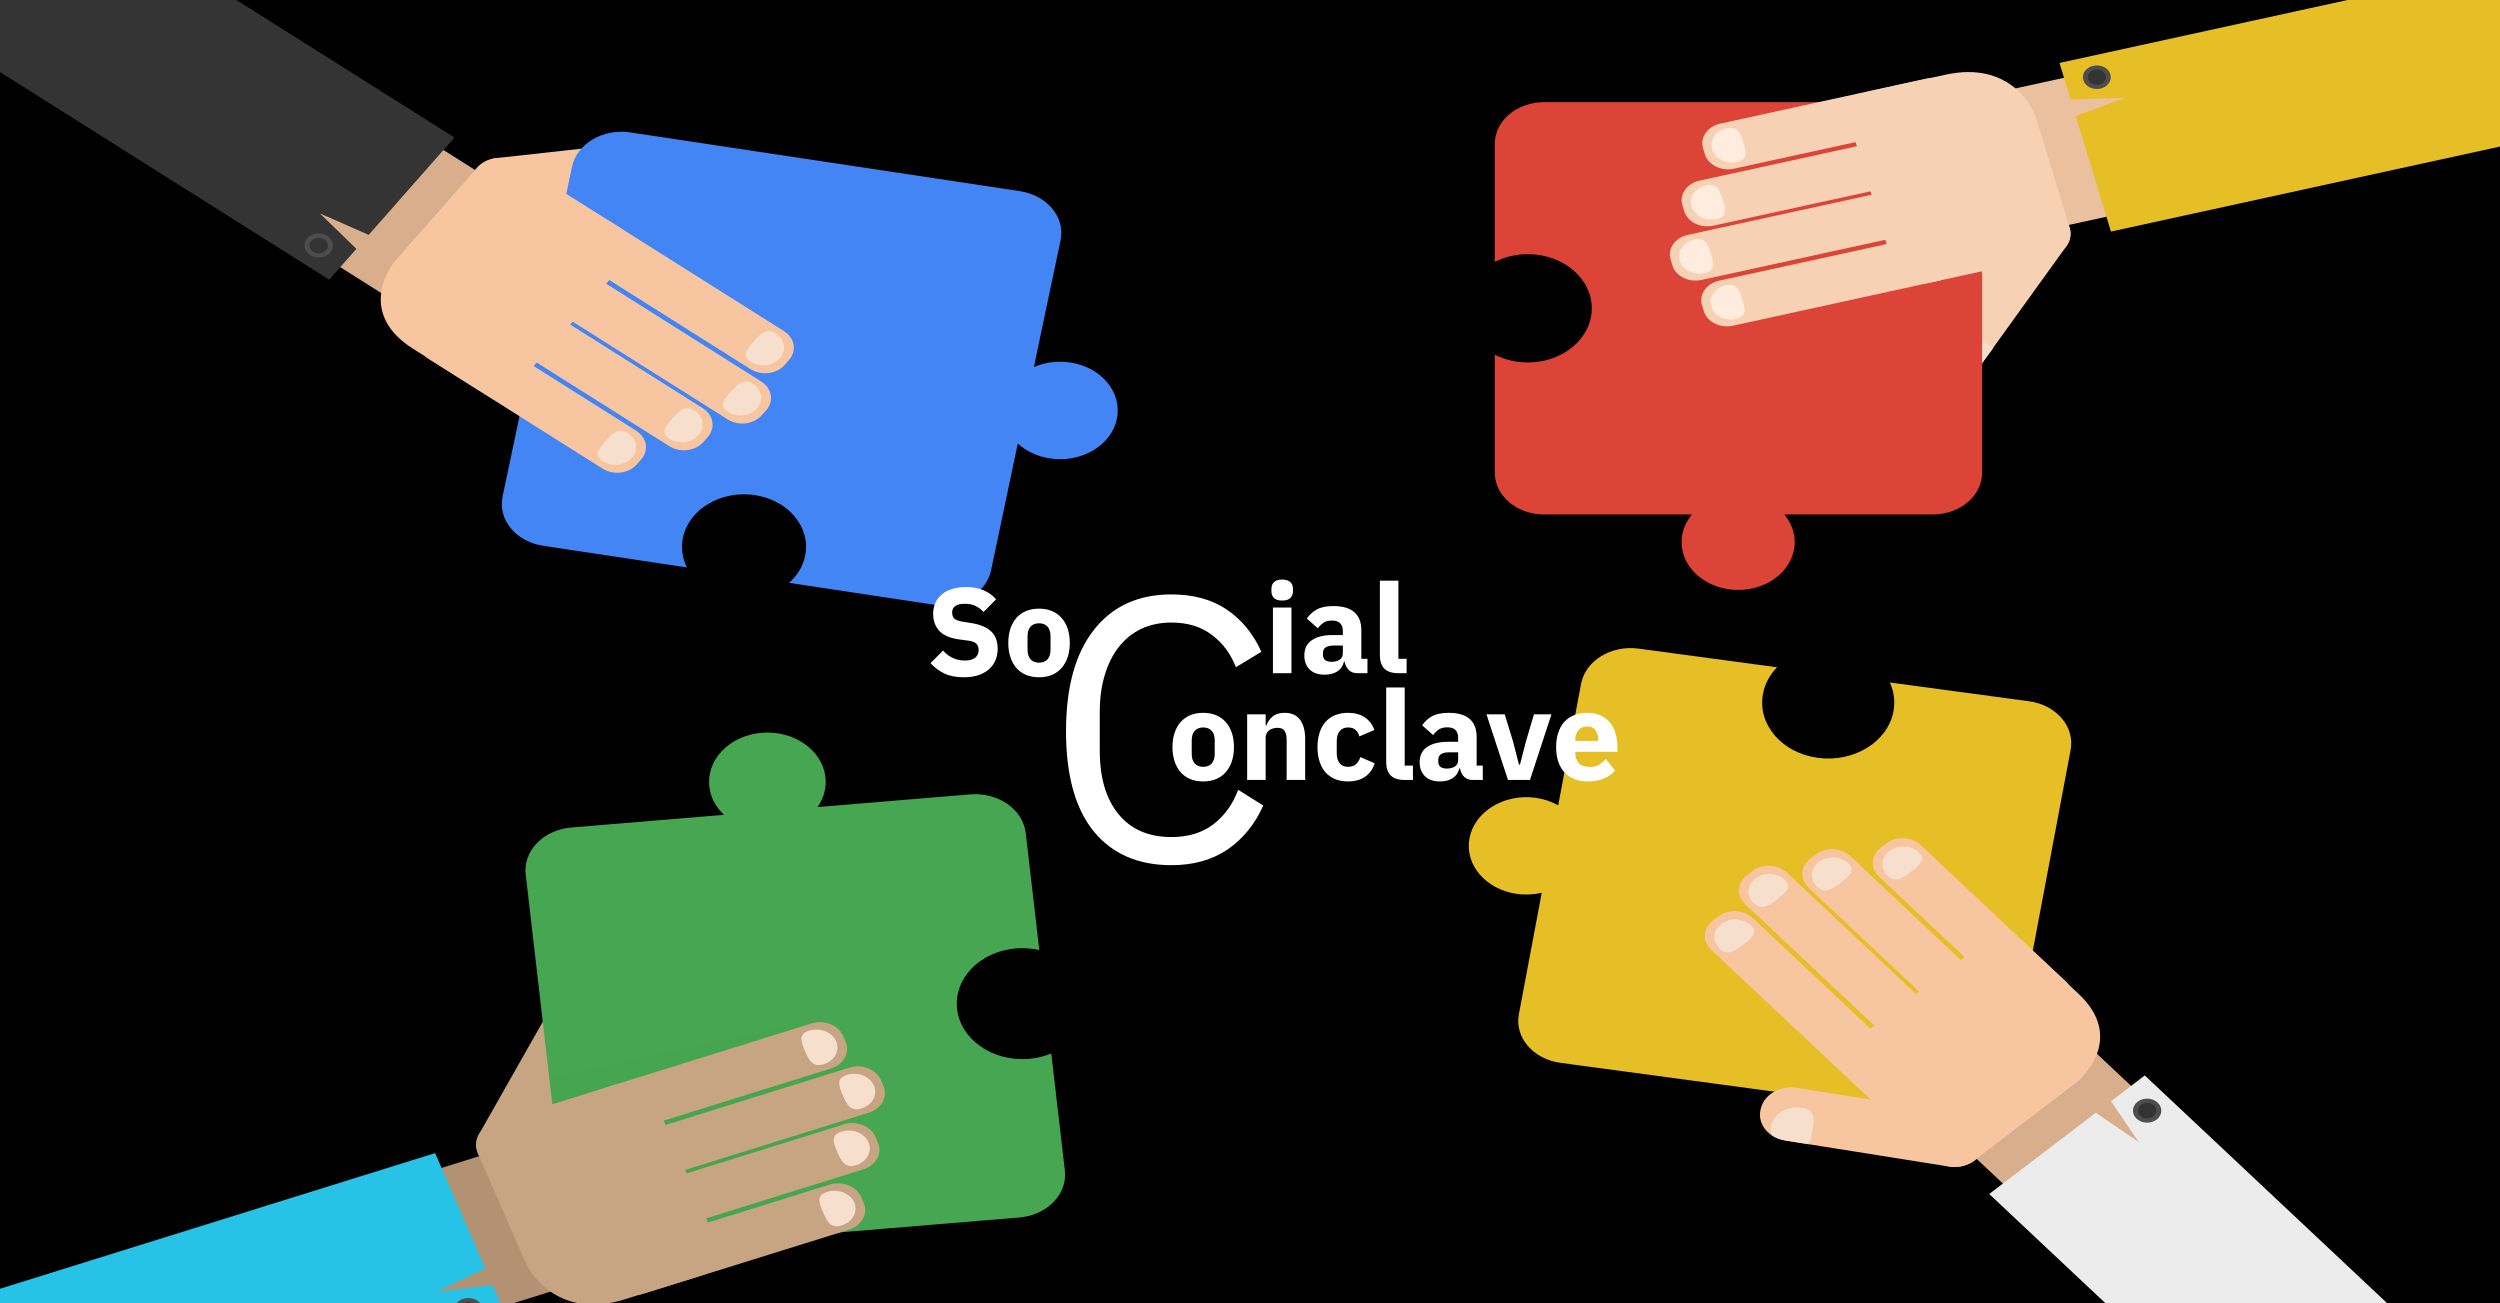 <svg width="1920" height="1001" viewBox="0 0 1920 1001" fill="none" xmlns="http://www.w3.org/2000/svg">
<rect x="0" y="0" width="1920" height="1001" fill="#808080" stroke="none"/>
<g clip-path="url(#clip0)">
<rect width="1920" height="1001" fill="black"/>
<path d="M1558.27 538.555L1451.39 524.149C1454.52 530.993 1455.63 538.6 1454.17 546.369C1449.76 569.783 1423.76 585.74 1396.09 582.01C1368.42 578.279 1349.56 556.275 1353.97 532.864C1355.43 525.092 1359.28 518.154 1364.77 512.472L1258.36 498.13C1237.35 495.298 1217.61 507.411 1214.26 525.185L1196.7 618.496C1191.57 615.599 1185.64 613.565 1179.15 612.689C1155.05 609.441 1132.4 623.341 1128.56 643.74C1124.72 664.135 1141.14 683.304 1165.25 686.553C1171.74 687.428 1178.12 687.049 1184.06 685.648L1166.49 778.96C1163.14 796.733 1177.46 813.437 1198.46 816.269L1498.38 856.693C1519.38 859.525 1539.12 847.413 1542.47 829.639L1590.25 575.864C1593.59 558.09 1579.27 541.387 1558.27 538.555Z" fill="#E6BF26"/>
<g opacity="0.08">
<g opacity="0.08">
<path opacity="0.08" d="M1542.47 829.639L1559.06 741.545L1462.8 651.102C1455.9 644.615 1444.1 644.094 1436.43 649.936L1432.26 653.108C1424.61 658.947 1423.99 668.937 1430.89 675.422L1496.53 737.109L1494.47 738.686L1493.59 739.349L1408.67 659.554C1401.78 653.074 1389.97 652.55 1382.3 658.388L1378.13 661.564C1377.5 662.044 1376.94 662.562 1376.4 663.096C1376.27 663.229 1376.14 663.364 1376.01 663.503C1375.52 664.019 1375.07 664.55 1374.67 665.105C1374.65 665.134 1374.63 665.159 1374.61 665.186C1374.19 665.781 1373.83 666.4 1373.51 667.027C1373.44 667.158 1373.38 667.29 1373.32 667.422C1373.03 668.033 1372.78 668.653 1372.58 669.286C1372.57 669.307 1372.57 669.327 1372.56 669.348C1372.35 670.028 1372.21 670.72 1372.11 671.416C1372.1 671.511 1372.09 671.605 1372.08 671.7C1371.99 672.387 1371.95 673.076 1371.98 673.764V673.767C1372 674.491 1372.09 675.213 1372.23 675.931C1372.25 675.985 1372.26 676.039 1372.27 676.094C1372.42 676.793 1372.62 677.484 1372.87 678.163C1372.88 678.17 1372.88 678.177 1372.88 678.183L1372.88 678.185C1373.66 680.23 1374.94 682.175 1376.75 683.877L1461.67 763.671L1459.25 765.518L1359.97 672.232C1353.08 665.75 1341.27 665.23 1333.61 671.071L1329.44 674.243C1321.78 680.079 1321.16 690.074 1328.06 696.551L1427.33 789.84L1424.3 792.154L1333.85 707.162C1326.95 700.682 1315.14 700.158 1307.48 705.996L1303.31 709.172C1295.65 715.01 1295.04 725.002 1301.93 731.485L1413.11 835.958L1413.12 835.966L1424.49 846.649L1368.27 837.697C1364.8 837.08 1361.36 837.159 1358.11 837.787L1498.38 856.694C1519.38 859.526 1539.12 847.412 1542.47 829.639Z" fill="#333333"/>
</g>
</g>
<path d="M1706.27 899.347L1607.82 974.366L1506.31 878.975L1604.76 803.96L1706.27 899.347Z" fill="#D9AE8D"/>
<path d="M1596.44 763.367C1630.53 795.408 1602.56 825.372 1593.74 832.086L1515.69 891.564C1506.88 898.277 1493.29 897.677 1485.35 890.215L1418.97 827.834C1411.02 820.37 1411.74 808.882 1420.56 802.168L1524.52 722.947C1533.33 716.233 1546.91 716.827 1554.86 724.291L1596.44 763.367Z" fill="#F7C6A1"/>
<path d="M1457.25 809.493C1464.15 815.982 1463.54 825.974 1455.87 831.816L1451.7 834.988C1444.04 840.827 1432.23 840.304 1425.33 833.812L1314.15 729.34C1307.25 722.857 1307.87 712.865 1315.53 707.028L1319.7 703.851C1327.36 698.014 1339.17 698.538 1346.07 705.018L1457.25 809.493Z" fill="#F7C6A1"/>
<path d="M1344.64 710.583C1350.56 716.145 1345.47 720.431 1338.9 725.439C1332.33 730.446 1326.77 734.278 1320.84 728.715C1314.93 723.159 1315.46 714.59 1322.03 709.587C1328.61 704.579 1338.72 705.023 1344.64 710.583Z" fill="#F7DFCD"/>
<path d="M1483.37 774.56C1490.28 781.054 1489.66 791.043 1481.99 796.882L1477.83 800.057C1470.17 805.896 1458.36 805.371 1451.45 798.884L1340.28 694.406C1333.38 687.929 1334 677.934 1341.66 672.1L1345.83 668.926C1353.49 663.085 1365.3 663.607 1372.19 670.087L1483.37 774.56Z" fill="#F7C6A1"/>
<path d="M1370.77 675.658C1376.68 681.218 1371.59 685.503 1365.03 690.507C1358.45 695.515 1352.89 699.349 1346.97 693.786C1341.05 688.228 1341.59 679.664 1348.16 674.658C1354.73 669.653 1364.85 670.096 1370.77 675.658Z" fill="#F7DFCD"/>
<path d="M1532.07 761.885C1538.97 768.374 1538.36 778.364 1530.69 784.202L1526.52 787.377C1518.86 793.216 1507.06 792.694 1500.15 786.204L1388.97 681.732C1382.07 675.246 1382.69 665.257 1390.35 659.42L1394.52 656.243C1402.18 650.406 1413.99 650.93 1420.89 657.41L1532.07 761.885Z" fill="#F7C6A1"/>
<path d="M1419.46 662.978C1425.38 668.538 1420.29 672.823 1413.72 677.83C1407.15 682.841 1401.58 686.67 1395.67 681.112C1389.75 675.548 1390.28 666.984 1396.85 661.978C1403.42 656.974 1413.55 657.418 1419.46 662.978Z" fill="#F7DFCD"/>
<path d="M1586.2 753.427C1593.11 759.919 1592.48 769.908 1584.82 775.746L1580.66 778.921C1572.99 784.76 1561.19 784.241 1554.28 777.749L1443.1 673.276C1436.2 666.793 1436.82 656.801 1444.48 650.964L1448.65 647.79C1456.32 641.95 1468.12 642.471 1475.02 648.957L1586.2 753.427Z" fill="#F7C6A1"/>
<path d="M1473.59 654.522C1479.51 660.084 1474.42 664.37 1467.85 669.374C1461.28 674.382 1455.72 678.217 1449.8 672.654C1443.88 667.095 1444.41 658.531 1450.98 653.52C1457.55 648.518 1467.68 648.962 1473.59 654.522Z" fill="#F7DFCD"/>
<path d="M1506.12 855.559C1518.94 857.84 1527.15 868.483 1524.45 879.325L1524.21 880.29C1521.51 891.13 1508.94 898.077 1496.12 895.796L1370.49 875.786C1357.68 873.505 1349.47 862.867 1352.16 852.024L1352.41 851.059C1355.1 840.209 1367.68 833.275 1380.49 835.553L1506.12 855.559Z" fill="#F7C6A1"/>
<path d="M1360.19 864.667C1359.69 867.105 1359.84 869.504 1360.51 871.768C1363.33 873.697 1366.7 875.116 1370.49 875.786L1388.99 878.827C1390.25 876.192 1391.01 872.877 1391.74 869.289C1393.65 859.922 1394.76 852.269 1383.69 850.649C1372.63 849.033 1362.11 855.304 1360.19 864.667Z" fill="#F7DFCD"/>
<path d="M1892.17 1056.13L1772.68 1147.18L1527.7 916.978L1609.53 854.63L1642.44 876.986L1621.26 845.693L1647.19 825.932L1892.17 1056.13Z" fill="#ECECEC"/>
<path d="M1657.09 846.82C1661.12 850.598 1660.76 856.431 1656.29 859.833C1651.82 863.244 1644.93 862.934 1640.91 859.153C1636.88 855.372 1637.24 849.545 1641.71 846.134C1646.19 842.734 1653.07 843.036 1657.09 846.82Z" fill="#4D4D4D"/>
<path d="M1654.26 848.981C1656.87 851.438 1656.64 855.222 1653.74 857.436C1650.83 859.649 1646.36 859.449 1643.74 856.995C1641.13 854.535 1641.36 850.748 1644.27 848.538C1647.17 846.323 1651.65 846.524 1654.26 848.981Z" fill="#333333"/>
<g opacity="0.05">
<g opacity="0.05">
<path opacity="0.05" d="M1448.65 647.791L1444.48 650.963C1436.82 656.802 1436.2 666.794 1443.1 673.277L1508.75 734.968L1505.81 737.206L1420.89 657.411C1413.99 650.93 1402.19 650.405 1394.52 656.243L1390.35 659.42C1384.7 663.728 1382.9 670.291 1385.1 676.038L1835.52 1099.3L1892.17 1056.13L1647.19 825.931L1636.68 833.945L1610.47 809.316C1615.14 796.664 1614.47 780.313 1596.44 763.367L1587.97 755.411C1587.44 754.72 1586.86 754.055 1586.2 753.427L1475.02 648.958C1468.12 642.47 1456.32 641.949 1448.65 647.791Z" fill="#333333"/>
</g>
</g>
<path d="M1546.14 168.149C1553.08 158.966 1567.5 156.285 1578.34 162.152L1579.31 162.679C1590.15 168.546 1593.32 180.744 1586.39 189.923L1520.95 280.7C1514.01 289.877 1499.6 292.56 1488.75 286.696L1487.79 286.168C1476.94 280.298 1473.78 268.104 1480.71 258.925L1546.14 168.149Z" fill="#F7D1B4"/>
<path d="M1505.28 284.847C1507.76 286.086 1510.42 286.802 1513.11 287.072C1516.18 285.544 1518.9 283.417 1520.95 280.7L1530.69 267.368C1528.26 265.468 1524.92 263.729 1521.28 261.911C1511.77 257.163 1503.84 253.642 1498.22 261.685C1492.62 269.733 1495.77 280.1 1505.28 284.847Z" fill="#F7DFCD"/>
<path d="M1484.39 78.443H1185.86C1164.95 78.443 1148 92.786 1148 110.476V201.155C1155.4 197.375 1164.08 195.198 1173.35 195.198C1200.49 195.198 1222.5 213.816 1222.5 236.782C1222.5 259.749 1200.49 278.366 1173.35 278.366C1164.08 278.366 1155.4 276.188 1148 272.409V363.087C1148 380.779 1164.95 395.121 1185.86 395.121H1299.42C1294.41 401.115 1291.45 408.427 1291.45 416.329C1291.45 436.632 1310.9 453.091 1334.89 453.091C1358.89 453.091 1378.34 436.632 1378.34 416.329C1378.34 408.427 1375.38 401.115 1370.37 395.121H1484.39C1505.3 395.121 1522.25 380.779 1522.25 363.087V110.476C1522.25 92.786 1505.3 78.443 1484.39 78.443Z" fill="#DB4437"/>
<g opacity="0.08">
<g opacity="0.08">
<path opacity="0.08" d="M1522.25 110.477C1522.25 92.785 1505.3 78.443 1484.39 78.443H1478L1477.14 78.63C1476.7 78.667 1476.26 78.71 1475.81 78.775C1475.31 78.842 1474.81 78.925 1474.31 79.035L1316.18 113.591C1306.37 115.738 1300.47 124.207 1303 132.516L1304.38 137.032C1306.92 145.332 1316.93 150.327 1326.74 148.184L1420.12 127.778L1420.68 129.616L1421.09 130.966L1300.31 157.361C1290.5 159.507 1284.59 167.977 1287.12 176.285L1288.5 180.802C1288.64 181.267 1288.82 181.718 1289 182.162C1289.06 182.295 1289.12 182.426 1289.18 182.557C1289.33 182.881 1289.49 183.197 1289.66 183.508C1289.73 183.631 1289.8 183.757 1289.87 183.879C1290.11 184.282 1290.36 184.676 1290.64 185.055C1290.7 185.136 1290.76 185.212 1290.82 185.292C1291.05 185.591 1291.29 185.883 1291.54 186.167C1291.66 186.303 1291.78 186.436 1291.91 186.568C1292.12 186.795 1292.34 187.016 1292.57 187.232C1292.7 187.356 1292.83 187.484 1292.96 187.606C1293.3 187.901 1293.64 188.185 1294 188.457C1294.16 188.585 1294.34 188.701 1294.51 188.823C1294.73 188.977 1294.96 189.131 1295.18 189.275C1295.39 189.411 1295.61 189.54 1295.82 189.668C1296.02 189.786 1296.23 189.898 1296.44 190.01C1296.89 190.254 1297.36 190.481 1297.84 190.691C1297.99 190.756 1298.13 190.827 1298.28 190.889C1298.57 191.004 1298.85 191.105 1299.14 191.208C1299.31 191.271 1299.49 191.333 1299.67 191.391C1299.96 191.489 1300.26 191.58 1300.57 191.665C1300.73 191.709 1300.89 191.749 1301.05 191.788C1301.68 191.947 1302.32 192.079 1302.96 192.18C1303.06 192.194 1303.15 192.214 1303.24 192.228L1303.24 192.226C1305.7 192.577 1308.29 192.517 1310.86 191.956L1431.65 165.559L1432.45 168.184L1291.25 199.044C1281.44 201.185 1275.54 209.658 1278.07 217.966L1279.45 222.481C1281.98 230.783 1291.99 235.78 1301.8 233.634L1443.01 202.779L1444.01 206.068L1315.37 234.181C1305.56 236.326 1299.65 244.798 1302.19 253.101L1303.57 257.619C1306.1 265.923 1316.11 270.914 1325.93 268.772L1484.06 234.215C1484.07 234.214 1484.07 234.211 1484.08 234.211L1522.25 225.868V110.477Z" fill="#333333"/>
</g>
</g>
<path d="M1684.16 38.107L1716.72 144.811L1572.34 176.363L1539.77 69.659L1684.16 38.107Z" fill="#EBC09F"/>
<path d="M1494.17 57.36C1542.67 46.765 1560.83 81.013 1563.74 90.565L1589.57 175.16C1592.48 184.709 1585.69 194.459 1574.4 196.925L1479.97 217.56C1468.68 220.029 1457.17 214.282 1454.25 204.731L1419.86 92.052C1416.94 82.503 1423.73 72.757 1435.02 70.287L1494.17 57.36Z" fill="#F7D1B4"/>
<path d="M1478.47 180.99C1488.29 178.843 1498.3 183.838 1500.84 192.147L1502.21 196.661C1504.75 204.964 1498.85 213.437 1489.02 215.583L1330.89 250.139C1321.08 252.282 1311.06 247.29 1308.53 238.987L1307.15 234.467C1304.62 226.165 1310.52 217.693 1320.33 215.549L1478.47 180.99Z" fill="#F7D1B4"/>
<path d="M1325.42 219.129C1333.83 217.29 1335.94 222.989 1338.11 230.11C1340.28 237.235 1341.71 243.079 1333.29 244.92C1324.87 246.759 1316.29 242.473 1314.12 235.355C1311.94 228.231 1317 220.97 1325.42 219.129Z" fill="#FFECDE"/>
<path d="M1454.34 145.851C1464.17 143.707 1474.18 148.703 1476.71 157.011L1478.1 161.522C1480.63 169.825 1474.73 178.299 1464.91 180.446L1306.77 215.001C1296.96 217.148 1286.94 212.151 1284.41 203.848L1283.03 199.333C1280.5 191.025 1286.4 182.552 1296.21 180.412L1454.34 145.851Z" fill="#F7D1B4"/>
<path d="M1301.3 183.992C1309.71 182.152 1311.82 187.853 1313.99 194.973C1316.16 202.095 1317.59 207.943 1309.17 209.781C1300.75 211.62 1292.17 207.338 1290 200.216C1287.83 193.095 1292.88 185.83 1301.3 183.992Z" fill="#FFECDE"/>
<path d="M1463.4 104.172C1473.23 102.027 1483.23 107.02 1485.77 115.328L1487.15 119.845C1489.68 128.148 1483.79 136.617 1473.96 138.764L1315.83 173.323C1306.01 175.465 1296 170.471 1293.46 162.17L1292.09 157.653C1289.55 149.345 1295.46 140.873 1305.27 138.727L1463.4 104.172Z" fill="#F7D1B4"/>
<path d="M1310.35 142.313C1318.77 140.473 1320.87 146.173 1323.05 153.295C1325.22 160.415 1326.64 166.264 1318.23 168.102C1309.81 169.941 1301.23 165.657 1299.05 158.538C1296.88 151.414 1301.94 144.15 1310.35 142.313Z" fill="#FFECDE"/>
<path d="M1479.28 60.402C1489.1 58.255 1499.11 63.252 1501.65 71.556L1503.03 76.07C1505.56 84.377 1499.66 92.848 1489.84 94.994L1331.7 129.551C1321.89 131.694 1311.88 126.7 1309.34 118.399L1307.97 113.882C1305.43 105.575 1311.33 97.105 1321.14 94.958L1479.28 60.402Z" fill="#F7D1B4"/>
<path d="M1326.23 98.54C1334.65 96.702 1336.75 102.402 1338.92 109.522C1341.1 116.644 1342.52 122.493 1334.1 124.331C1325.69 126.169 1317.1 121.889 1314.93 114.767C1312.76 107.646 1317.82 100.379 1326.23 98.54Z" fill="#FFECDE"/>
<path d="M1930.13 -27.806L1969.65 101.697L1621.21 177.84L1594.14 89.16L1632.12 75.037L1590.26 76.451L1581.68 48.341L1930.13 -27.806Z" fill="#E6BF26"/>
<path d="M1607.7 50.528C1613.42 49.275 1619.27 52.187 1620.74 57.027C1622.23 61.876 1618.78 66.815 1613.05 68.067C1607.33 69.318 1601.49 66.407 1600.01 61.562C1598.53 56.716 1601.97 51.777 1607.7 50.528Z" fill="#4D4D4D"/>
<path d="M1608.64 53.601C1612.36 52.787 1616.15 54.677 1617.11 57.825C1618.07 60.974 1615.83 64.18 1612.12 64.996C1608.4 65.808 1604.6 63.915 1603.64 60.769C1602.68 57.62 1604.92 54.409 1608.64 53.601Z" fill="#333333"/>
<g opacity="0.05">
<g opacity="0.05">
<path opacity="0.05" d="M1307.97 113.883L1309.34 118.398C1311.88 126.7 1321.89 131.695 1331.7 129.552L1425.08 109.143L1426.05 112.334L1305.27 138.728C1295.46 140.873 1289.55 149.345 1292.09 157.653L1293.46 162.17C1295.34 168.295 1301.28 172.606 1308.2 173.594L1948.87 33.589L1930.13 -27.806L1581.68 48.341L1585.16 59.737L1547.88 67.886C1536.97 58.694 1519.82 51.76 1494.17 57.361L1482.13 59.996C1481.18 60.072 1480.23 60.196 1479.28 60.403L1321.14 94.959C1311.33 97.105 1305.43 105.574 1307.97 113.883Z" fill="#333333"/>
</g>
</g>
<path d="M412.35 888.946C406.352 898.972 391.887 902.987 380.05 897.912L378.994 897.457C367.156 892.386 362.414 880.149 368.41 870.124L424.459 771.285C430.455 761.264 444.91 757.253 456.757 762.318L457.808 762.776C469.657 767.848 474.39 780.083 468.395 790.106L412.35 888.946Z" fill="#C7A482"/>
<path d="M780.251 728.4C786.454 727.886 792.502 728.355 798.187 729.645L787.767 639.736C785.663 621.583 766.563 608.311 745.11 610.09L627.898 619.817C632.592 613.12 634.907 605.15 633.939 596.808C631.525 575.972 609.609 560.74 584.987 562.783C560.366 564.827 542.365 583.372 544.781 604.207C545.747 612.55 549.847 619.987 555.989 625.786L438.777 635.513C417.324 637.293 401.635 653.453 403.74 671.606L433.783 930.816C435.888 948.969 454.988 962.245 476.441 960.464L782.773 935.041C804.227 933.262 819.915 917.099 817.811 898.946L807.391 809.037C802.108 811.238 796.285 812.691 790.079 813.206C762.405 815.503 737.771 798.381 735.056 774.962C732.341 751.542 752.576 730.698 780.251 728.4Z" fill="#46A651"/>
<g opacity="0.15">
<g opacity="0.15">
<path opacity="0.15" d="M468.741 979.601L630.824 944.646C640.955 942.46 647.072 933.746 644.485 925.173L643.086 920.511C640.502 911.944 630.2 906.767 620.072 908.951L523.721 929.732L523.049 927.499L522.733 926.442L647.363 899.562C657.489 897.377 663.608 888.657 661.026 880.085L659.625 875.428C659.479 874.945 659.301 874.477 659.111 874.021C659.054 873.884 658.992 873.752 658.932 873.62C658.778 873.281 658.612 872.952 658.434 872.628C658.365 872.502 658.299 872.377 658.228 872.255C657.983 871.836 657.72 871.424 657.437 871.031C657.382 870.952 657.318 870.883 657.262 870.809C657.024 870.49 656.775 870.183 656.512 869.883C656.391 869.744 656.267 869.607 656.141 869.475C655.921 869.237 655.692 869.007 655.455 868.782C655.322 868.653 655.189 868.523 655.049 868.397C654.708 868.092 654.356 867.798 653.99 867.519C653.817 867.387 653.632 867.264 653.452 867.136C653.229 866.979 653.005 866.82 652.773 866.673C652.555 866.53 652.332 866.393 652.108 866.263C651.906 866.141 651.698 866.03 651.491 865.918C650.596 865.432 649.656 865.011 648.676 864.66C648.507 864.599 648.339 864.539 648.168 864.482C647.853 864.378 647.535 864.277 647.214 864.189C647.067 864.147 646.915 864.112 646.765 864.071C646.067 863.891 645.358 863.745 644.634 863.634C644.581 863.625 644.529 863.615 644.475 863.604H644.472C641.933 863.236 639.269 863.29 636.611 863.865L511.978 890.744L511.16 888.035L656.867 856.611C666.988 854.432 673.103 845.712 670.523 837.137L669.122 832.477C666.542 823.909 656.236 818.73 646.115 820.917L500.407 852.338L499.386 848.944L632.135 820.313C642.256 818.132 648.374 809.411 645.792 800.844L644.39 796.181C641.809 787.613 631.505 782.437 621.377 784.62L458.202 819.813C458.195 819.813 458.19 819.818 458.181 819.818L422.985 827.406L437.239 950.387C438.969 965.305 452.182 976.924 468.741 979.601Z" fill="#333333"/>
</g>
</g>
<path d="M286.641 1034.41L240.208 927.799L384.477 882.811L430.907 989.429L286.641 1034.41Z" fill="#B39273"/>
<path d="M479.188 998.06C430.731 1013.17 407.92 979.62 403.766 970.075L366.947 885.553C362.794 876.008 368.571 865.41 379.855 861.898L474.2 832.476C485.487 828.958 497.998 833.843 502.152 843.388L551.186 955.975C555.344 965.516 549.577 976.107 538.29 979.628L479.188 998.06Z" fill="#C7A482"/>
<path d="M480.209 869.859C470.394 872.92 459.513 868.671 455.898 860.369L453.935 855.861C450.322 847.562 455.34 838.354 465.158 835.294L623.161 786.024C632.968 782.966 643.849 787.214 647.464 795.509L649.427 800.026C653.042 808.321 648.02 817.531 638.221 820.587L480.209 869.859Z" fill="#C7A482"/>
<path d="M632.563 817.36C624.15 819.981 621.298 814.318 618.198 807.205C615.1 800.082 612.928 794.213 621.342 791.587C629.747 788.964 639.076 792.615 642.175 799.724C645.271 806.845 640.972 814.734 632.563 817.36Z" fill="#F7DFCD"/>
<path d="M509.246 903.797C499.427 906.856 488.547 902.606 484.936 894.306L482.966 889.8C479.353 881.502 484.374 872.293 494.188 869.231L652.199 819.961C661.999 816.902 672.882 821.153 676.495 829.448L678.456 833.963C682.07 842.264 677.051 851.473 667.252 854.526L509.246 903.797Z" fill="#C7A482"/>
<path d="M661.592 851.297C653.183 853.917 650.33 848.254 647.232 841.141C644.134 834.024 641.962 828.149 650.372 825.526C658.78 822.906 668.106 826.548 671.205 833.665C674.301 840.781 670.006 848.675 661.592 851.297Z" fill="#F7DFCD"/>
<path d="M505.038 947.346C495.222 950.405 484.347 946.159 480.732 937.858L478.767 933.345C475.152 925.049 480.169 915.844 489.986 912.783L647.992 863.511C657.799 860.457 668.676 864.701 672.293 872.999L674.256 877.51C677.869 885.811 672.848 895.019 663.043 898.077L505.038 947.346Z" fill="#C7A482"/>
<path d="M657.392 894.844C648.982 897.467 646.125 891.803 643.027 884.689C639.927 877.573 637.76 871.698 646.165 869.075C654.58 866.454 663.903 870.1 667.005 877.212C670.098 884.33 665.8 892.224 657.392 894.844Z" fill="#F7DFCD"/>
<path d="M494.098 993.638C484.278 996.699 473.404 992.446 469.789 984.149L467.82 979.64C464.211 971.338 469.225 962.133 479.04 959.074L637.047 909.803C646.853 906.746 657.733 910.993 661.348 919.288L663.311 923.804C666.929 932.103 661.909 941.306 652.099 944.366L494.098 993.638Z" fill="#C7A482"/>
<path d="M646.447 941.136C638.035 943.759 635.179 938.095 632.082 930.981C628.986 923.865 626.812 917.988 635.224 915.366C643.632 912.746 652.959 916.386 656.064 923.503C659.155 930.618 654.852 938.513 646.447 941.136Z" fill="#F7DFCD"/>
<path d="M42.356 1123.53L-14 994.132L334.162 885.566L372.754 974.174L335.51 991.981L378.285 986.874L390.515 1014.96L42.356 1123.53Z" fill="#26C3E6"/>
<path d="M363.562 1014.99C357.842 1016.77 351.491 1014.3 349.387 1009.46C347.273 1004.62 350.204 999.249 355.925 997.464C361.645 995.681 367.992 998.158 370.104 1003C372.207 1007.84 369.281 1013.21 363.562 1014.99Z" fill="#4D4D4D"/>
<path d="M362.221 1011.92C358.506 1013.08 354.383 1011.47 353.012 1008.33C351.644 1005.18 353.548 1001.7 357.26 1000.54C360.978 999.374 365.103 1000.98 366.472 1004.13C367.842 1007.27 365.936 1010.77 362.221 1011.92Z" fill="#333333"/>
<g opacity="0.05">
<g opacity="0.05">
<path opacity="0.05" d="M663.311 923.804L661.348 919.289C657.733 910.994 646.853 906.746 637.047 909.803L543.746 938.9L542.363 935.711L663.043 898.077C672.848 895.018 677.869 885.812 674.256 877.511L672.293 873C669.625 866.875 663.005 862.974 655.782 862.565L15.637 1062.18L42.355 1123.53L390.514 1014.96L385.555 1003.57L422.805 991.955C435.124 1000.43 453.562 1006.05 479.189 998.06L491.224 994.302C492.19 994.141 493.148 993.933 494.098 993.638L652.099 944.367C661.909 941.306 666.929 932.103 663.311 923.804Z" fill="#333333"/>
</g>
</g>
<path d="M387.857 162.184C374.816 163.387 363.098 155.419 361.678 144.395L361.555 143.411C360.135 132.387 369.548 122.47 382.585 121.268L509.469 107.248C522.503 106.046 534.217 114.008 535.646 125.035L535.765 126.017C537.189 137.051 527.773 146.957 514.741 148.162L387.857 162.184Z" fill="#F7C6A1"/>
<path d="M821.938 278.387C812.039 276.895 802.326 278.318 794.022 281.922L814.505 184.645C818.239 166.91 804.272 149.968 783.312 146.809L484.023 101.686C463.063 98.527 443.042 110.344 439.307 128.079L385.982 381.33C382.246 399.065 396.212 416.006 417.172 419.166L527.62 435.817C524.073 428.83 522.81 420.921 524.505 412.874C529.12 390.956 553.858 376.355 579.761 380.259C605.663 384.166 622.919 405.099 618.305 427.016C616.61 435.062 612.196 442.116 606.016 447.636L716.463 464.29C737.423 467.448 757.444 455.631 761.178 437.895L781.662 340.619C787.985 346.429 796.518 350.603 806.417 352.096C830.471 355.722 853.448 342.163 857.732 321.808C862.019 301.454 845.992 282.013 821.938 278.387Z" fill="#4385F4"/>
<g opacity="0.08">
<g opacity="0.08">
<path opacity="0.08" d="M584.544 274.674C592.817 279.89 604.528 278.443 610.692 271.443L614.051 267.632C620.217 260.629 618.507 250.721 610.233 245.502L476.883 161.401C476.881 161.401 476.881 161.4 476.881 161.4L437.518 136.576L401.56 307.343L470.952 351.108C479.233 356.327 490.939 354.881 497.111 347.874L500.466 344.068C506.631 337.065 504.924 327.157 496.648 321.936L417.907 272.276L419.151 270.864L420.276 269.589L522.127 333.824C530.401 339.04 542.114 337.596 548.286 330.592L551.643 326.784C551.988 326.393 552.3 325.988 552.595 325.578C552.686 325.455 552.767 325.331 552.853 325.207C553.061 324.901 553.256 324.59 553.435 324.278C553.508 324.153 553.585 324.029 553.653 323.902C553.879 323.483 554.087 323.061 554.266 322.634C554.303 322.545 554.331 322.457 554.365 322.369C554.503 322.021 554.628 321.67 554.735 321.317C554.785 321.153 554.831 320.99 554.874 320.826C554.952 320.531 555.019 320.236 555.077 319.94C555.109 319.777 555.145 319.614 555.172 319.449C555.237 319.035 555.285 318.62 555.31 318.204C555.322 318.018 555.319 317.832 555.324 317.644C555.329 317.39 555.331 317.136 555.322 316.883C555.316 316.661 555.3 316.44 555.281 316.22C555.264 316.001 555.237 315.783 555.208 315.563C555.162 315.227 555.104 314.892 555.034 314.558C554.979 314.295 554.925 314.032 554.853 313.772C554.785 313.517 554.698 313.265 554.612 313.013C554.558 312.848 554.501 312.685 554.44 312.522C554.343 312.265 554.24 312.009 554.128 311.756C554.065 311.615 553.995 311.476 553.928 311.336C553.679 310.821 553.397 310.317 553.083 309.823C553.037 309.749 552.996 309.672 552.947 309.599L552.943 309.596C551.701 307.719 549.996 306.022 547.825 304.653L445.97 240.416L447.919 238.203L566.994 313.297C575.263 318.515 586.975 317.066 593.146 310.062L596.501 306.257C602.668 299.254 600.961 289.343 592.687 284.129L473.615 209.03L476.059 206.258L584.544 274.674Z" fill="#333333"/>
</g>
</g>
<path d="M177.823 152.547L257.08 62.566L378.836 139.356L299.578 229.334L177.823 152.547Z" fill="#D9AE8D"/>
<path d="M317.155 267.799C276.263 242.005 296.781 207.951 303.877 199.895L366.709 128.556C373.804 120.505 387.281 118.84 396.801 124.848L476.427 175.063C485.952 181.071 487.914 192.467 480.816 200.52L397.122 295.539C390.029 303.593 376.563 305.262 367.037 299.255L317.155 267.799Z" fill="#F7C6A1"/>
<path d="M443.099 199.42C434.817 194.197 433.108 184.287 439.28 177.28L442.634 173.474C448.8 166.472 460.511 165.024 468.795 170.25L602.144 254.35C610.42 259.569 612.13 269.479 605.963 276.48L602.605 280.291C596.44 287.292 584.727 288.739 576.456 283.521L443.099 199.42Z" fill="#F7C6A1"/>
<path d="M576.562 277.822C569.463 273.343 573.466 268.293 578.754 262.289C584.048 256.281 588.618 251.596 595.72 256.073C602.816 260.545 604.276 269.047 598.993 275.048C593.698 281.055 583.662 282.297 576.562 277.822Z" fill="#F7DFCD"/>
<path d="M425.553 238.047C417.268 232.818 415.563 222.91 421.735 215.905L425.083 212.097C431.251 205.096 442.964 203.65 451.247 208.872L584.597 292.976C592.873 298.191 594.579 308.104 588.413 315.105L585.058 318.91C578.886 325.916 567.173 327.364 558.906 322.145L425.553 238.047Z" fill="#F7C6A1"/>
<path d="M559.014 316.442C551.918 311.965 555.92 306.914 561.205 300.912C566.498 294.907 571.073 290.218 578.172 294.695C585.266 299.17 586.729 307.665 581.44 313.671C576.149 319.674 566.112 320.92 559.014 316.442Z" fill="#F7DFCD"/>
<path d="M380.689 258.57C372.407 253.345 370.7 243.439 376.872 236.434L380.227 232.626C386.393 225.625 398.099 224.176 406.384 229.401L539.737 313.5C548.009 318.721 549.72 328.631 543.553 335.632L540.196 339.44C534.025 346.446 522.314 347.89 514.038 342.672L380.689 258.57Z" fill="#F7C6A1"/>
<path d="M514.155 336.971C507.057 332.495 511.057 327.442 516.346 321.437C521.635 315.431 526.213 310.748 533.307 315.219C540.407 319.699 541.866 328.193 536.583 334.199C531.287 340.203 521.25 341.446 514.155 336.971Z" fill="#F7DFCD"/>
<path d="M329.516 275.856C321.23 270.631 319.529 260.723 325.695 253.72L329.045 249.91C335.22 242.909 346.926 241.459 355.207 246.684L488.559 330.784C496.835 336.004 498.541 345.914 492.379 352.915L489.022 356.722C482.852 363.73 471.144 365.176 462.865 359.955L329.516 275.856Z" fill="#F7C6A1"/>
<path d="M462.976 354.255C455.88 349.777 459.88 344.725 465.169 338.722C470.46 332.717 475.034 328.028 482.133 332.506C489.228 336.982 490.694 345.476 485.409 351.485C480.114 357.486 470.072 358.73 462.976 354.255Z" fill="#F7DFCD"/>
<path d="M-40.999 29.495L55.193 -79.709L349.024 105.604L283.155 180.387L245.666 163.903L273.715 191.106L252.834 214.807L-40.999 29.495Z" fill="#353434"/>
<path d="M238.278 195.947C233.45 192.904 232.45 187.122 236.044 183.039C239.645 178.949 246.475 178.109 251.303 181.153C256.131 184.197 257.128 189.978 253.534 194.065C249.931 198.148 243.104 198.992 238.278 195.947Z" fill="#4D4D4D"/>
<path d="M240.559 193.353C237.422 191.376 236.772 187.623 239.11 184.967C241.45 182.313 245.885 181.77 249.02 183.744C252.159 185.723 252.808 189.479 250.469 192.132C248.131 194.786 243.689 195.332 240.559 193.353Z" fill="#333333"/>
<g opacity="0.05">
<g opacity="0.05">
<path opacity="0.05" d="M489.022 356.722L492.379 352.915C498.541 345.914 496.835 336.004 488.559 330.784L409.816 281.124L412.188 278.438L514.038 342.672C522.314 347.889 534.025 346.445 540.197 339.44L543.554 335.632C548.102 330.464 548.353 323.725 544.859 318.446L4.603 -22.277L-41 29.496L252.833 214.806L261.298 205.195L292.739 225.023C291.087 238.217 295.533 254.158 317.155 267.799L327.316 274.202C327.994 274.793 328.716 275.349 329.516 275.856L462.865 359.955C471.144 365.176 482.852 363.73 489.022 356.722Z" fill="#333333"/>
</g>
</g>
<path d="M740.088 520.152C734.2 520.152 729.208 519.16 725.112 517.176C721.016 515.128 717.528 512.504 714.648 509.304L724.248 499.608C728.792 504.728 734.392 507.288 741.048 507.288C744.632 507.288 747.288 506.552 749.016 505.08C750.744 503.608 751.608 501.656 751.608 499.224C751.608 497.368 751.096 495.832 750.072 494.616C749.048 493.336 746.968 492.472 743.832 492.024L737.208 491.16C730.104 490.264 724.888 488.12 721.56 484.728C718.296 481.336 716.664 476.824 716.664 471.192C716.664 468.184 717.24 465.432 718.392 462.936C719.544 460.44 721.176 458.296 723.288 456.504C725.464 454.712 728.088 453.336 731.16 452.376C734.296 451.352 737.848 450.84 741.816 450.84C746.872 450.84 751.32 451.64 755.16 453.24C759 454.84 762.296 457.176 765.048 460.248L755.352 470.04C753.752 468.184 751.8 466.68 749.496 465.528C747.256 464.312 744.408 463.704 740.952 463.704C737.688 463.704 735.256 464.28 733.656 465.432C732.056 466.584 731.256 468.184 731.256 470.232C731.256 472.536 731.864 474.2 733.08 475.224C734.36 476.248 736.408 476.984 739.224 477.432L745.848 478.488C752.76 479.576 757.88 481.72 761.208 484.92C764.536 488.056 766.2 492.536 766.2 498.36C766.2 501.56 765.624 504.504 764.472 507.192C763.32 509.88 761.624 512.184 759.384 514.104C757.208 516.024 754.488 517.528 751.224 518.616C747.96 519.64 744.248 520.152 740.088 520.152ZM797.978 520.152C794.266 520.152 790.938 519.544 787.994 518.328C785.114 517.112 782.65 515.352 780.602 513.048C778.618 510.744 777.082 507.96 775.994 504.696C774.906 501.432 774.362 497.784 774.362 493.752C774.362 489.72 774.906 486.072 775.994 482.808C777.082 479.544 778.618 476.792 780.602 474.552C782.65 472.248 785.114 470.488 787.994 469.272C790.938 468.056 794.266 467.448 797.978 467.448C801.69 467.448 804.986 468.056 807.866 469.272C810.81 470.488 813.274 472.248 815.258 474.552C817.306 476.792 818.874 479.544 819.962 482.808C821.05 486.072 821.594 489.72 821.594 493.752C821.594 497.784 821.05 501.432 819.962 504.696C818.874 507.96 817.306 510.744 815.258 513.048C813.274 515.352 810.81 517.112 807.866 518.328C804.986 519.544 801.69 520.152 797.978 520.152ZM797.978 508.92C800.794 508.92 802.97 508.056 804.506 506.328C806.042 504.6 806.81 502.136 806.81 498.936V488.664C806.81 485.464 806.042 483 804.506 481.272C802.97 479.544 800.794 478.68 797.978 478.68C795.162 478.68 792.986 479.544 791.45 481.272C789.914 483 789.146 485.464 789.146 488.664V498.936C789.146 502.136 789.914 504.6 791.45 506.328C792.986 508.056 795.162 508.92 797.978 508.92Z" fill="white"/>
<path d="M924.072 600.152C920.36 600.152 917.032 599.544 914.088 598.328C911.208 597.112 908.744 595.352 906.696 593.048C904.712 590.744 903.176 587.96 902.088 584.696C901 581.432 900.456 577.784 900.456 573.752C900.456 569.72 901 566.072 902.088 562.808C903.176 559.544 904.712 556.792 906.696 554.552C908.744 552.248 911.208 550.488 914.088 549.272C917.032 548.056 920.36 547.448 924.072 547.448C927.784 547.448 931.08 548.056 933.96 549.272C936.904 550.488 939.368 552.248 941.352 554.552C943.4 556.792 944.968 559.544 946.056 562.808C947.144 566.072 947.688 569.72 947.688 573.752C947.688 577.784 947.144 581.432 946.056 584.696C944.968 587.96 943.4 590.744 941.352 593.048C939.368 595.352 936.904 597.112 933.96 598.328C931.08 599.544 927.784 600.152 924.072 600.152ZM924.072 588.92C926.888 588.92 929.064 588.056 930.6 586.328C932.136 584.6 932.904 582.136 932.904 578.936V568.664C932.904 565.464 932.136 563 930.6 561.272C929.064 559.544 926.888 558.68 924.072 558.68C921.256 558.68 919.08 559.544 917.544 561.272C916.008 563 915.24 565.464 915.24 568.664V578.936C915.24 582.136 916.008 584.6 917.544 586.328C919.08 588.056 921.256 588.92 924.072 588.92ZM957.812 599V548.6H972.02V557.144H972.596C973.492 554.52 975.06 552.248 977.3 550.328C979.54 548.408 982.644 547.448 986.612 547.448C991.796 547.448 995.7 549.176 998.324 552.632C1001.01 556.088 1002.36 561.016 1002.36 567.416V599H988.148V568.568C988.148 565.304 987.636 562.904 986.612 561.368C985.588 559.768 983.764 558.968 981.14 558.968C979.988 558.968 978.868 559.128 977.78 559.448C976.692 559.704 975.7 560.152 974.804 560.792C973.972 561.432 973.3 562.232 972.788 563.192C972.276 564.088 972.02 565.144 972.02 566.36V599H957.812ZM1035.35 600.152C1031.58 600.152 1028.22 599.544 1025.27 598.328C1022.33 597.048 1019.86 595.288 1017.88 593.048C1015.9 590.744 1014.39 587.96 1013.37 584.696C1012.34 581.432 1011.83 577.784 1011.83 573.752C1011.83 569.72 1012.34 566.104 1013.37 562.904C1014.39 559.64 1015.9 556.856 1017.88 554.552C1019.86 552.248 1022.33 550.488 1025.27 549.272C1028.22 548.056 1031.58 547.448 1035.35 547.448C1040.47 547.448 1044.73 548.6 1048.12 550.904C1051.58 553.208 1054.04 556.44 1055.51 560.6L1043.99 565.592C1043.54 563.672 1042.62 562.04 1041.21 560.696C1039.8 559.352 1037.85 558.68 1035.35 558.68C1032.47 558.68 1030.3 559.64 1028.82 561.56C1027.35 563.416 1026.62 565.944 1026.62 569.144V578.552C1026.62 581.752 1027.35 584.28 1028.82 586.136C1030.3 587.992 1032.47 588.92 1035.35 588.92C1037.91 588.92 1039.93 588.248 1041.4 586.904C1042.94 585.496 1044.06 583.672 1044.76 581.432L1055.8 586.232C1054.14 591.032 1051.54 594.552 1048.02 596.792C1044.57 599.032 1040.34 600.152 1035.35 600.152ZM1078.7 599C1073.84 599 1070.26 597.816 1067.95 595.448C1065.71 593.08 1064.59 589.656 1064.59 585.176V527.96H1078.8V587.96H1085.14V599H1078.7ZM1130.9 599C1128.34 599 1126.2 598.2 1124.47 596.6C1122.81 595 1121.75 592.856 1121.3 590.168H1120.73C1119.96 593.432 1118.26 595.928 1115.64 597.656C1113.02 599.32 1109.78 600.152 1105.94 600.152C1100.89 600.152 1097.02 598.808 1094.33 596.12C1091.64 593.432 1090.3 589.88 1090.3 585.464C1090.3 580.152 1092.22 576.216 1096.06 573.656C1099.96 571.032 1105.24 569.72 1111.9 569.72H1119.86V566.552C1119.86 564.12 1119.22 562.2 1117.94 560.792C1116.66 559.32 1114.52 558.584 1111.51 558.584C1108.7 558.584 1106.46 559.192 1104.79 560.408C1103.13 561.624 1101.75 563 1100.66 564.536L1092.22 557.048C1094.26 554.04 1096.82 551.704 1099.9 550.04C1103.03 548.312 1107.26 547.448 1112.57 547.448C1119.74 547.448 1125.11 549.016 1128.7 552.152C1132.28 555.288 1134.07 559.864 1134.07 565.88V587.96H1138.78V599H1130.9ZM1111.22 590.264C1113.59 590.264 1115.61 589.752 1117.27 588.728C1119 587.704 1119.86 586.04 1119.86 583.736V577.784H1112.95C1107.38 577.784 1104.6 579.672 1104.6 583.448V584.888C1104.6 586.744 1105.18 588.12 1106.33 589.016C1107.48 589.848 1109.11 590.264 1111.22 590.264ZM1158.13 599L1141.61 548.6H1155.63L1161.87 568.952L1166.57 587.192H1167.34L1172.05 568.952L1178.09 548.6H1191.53L1175.02 599H1158.13ZM1219.3 600.152C1215.46 600.152 1212.04 599.544 1209.03 598.328C1206.02 597.048 1203.46 595.288 1201.35 593.048C1199.3 590.744 1197.74 587.96 1196.65 584.696C1195.62 581.432 1195.11 577.784 1195.11 573.752C1195.11 569.784 1195.62 566.2 1196.65 563C1197.67 559.736 1199.18 556.952 1201.16 554.648C1203.21 552.344 1205.7 550.584 1208.65 549.368C1211.59 548.088 1214.95 547.448 1218.73 547.448C1222.89 547.448 1226.44 548.152 1229.38 549.56C1232.39 550.968 1234.82 552.856 1236.68 555.224C1238.6 557.592 1239.98 560.344 1240.81 563.48C1241.7 566.552 1242.15 569.784 1242.15 573.176V577.4H1209.8V578.168C1209.8 581.496 1210.7 584.152 1212.49 586.136C1214.28 588.056 1217.1 589.016 1220.94 589.016C1223.88 589.016 1226.28 588.44 1228.14 587.288C1229.99 586.072 1231.72 584.632 1233.32 582.968L1240.42 591.8C1238.18 594.424 1235.24 596.472 1231.59 597.944C1228.01 599.416 1223.91 600.152 1219.3 600.152ZM1219.02 557.912C1216.14 557.912 1213.86 558.872 1212.2 560.792C1210.6 562.648 1209.8 565.144 1209.8 568.28V569.048H1227.46V568.184C1227.46 565.112 1226.76 562.648 1225.35 560.792C1224.01 558.872 1221.9 557.912 1219.02 557.912Z" fill="white"/>
<path d="M984.728 461.224C981.848 461.224 979.736 460.584 978.392 459.304C977.112 457.96 976.472 456.264 976.472 454.216V452.104C976.472 450.056 977.112 448.392 978.392 447.112C979.736 445.768 981.848 445.096 984.728 445.096C987.608 445.096 989.688 445.768 990.968 447.112C992.312 448.392 992.984 450.056 992.984 452.104V454.216C992.984 456.264 992.312 457.96 990.968 459.304C989.688 460.584 987.608 461.224 984.728 461.224ZM977.624 466.6H991.832V517H977.624V466.6ZM1042.34 517C1039.78 517 1037.64 516.2 1035.91 514.6C1034.24 513 1033.19 510.856 1032.74 508.168H1032.16C1031.4 511.432 1029.7 513.928 1027.08 515.656C1024.45 517.32 1021.22 518.152 1017.38 518.152C1012.32 518.152 1008.45 516.808 1005.76 514.12C1003.08 511.432 1001.73 507.88 1001.73 503.464C1001.73 498.152 1003.65 494.216 1007.49 491.656C1011.4 489.032 1016.68 487.72 1023.33 487.72H1031.3V484.552C1031.3 482.12 1030.66 480.2 1029.38 478.792C1028.1 477.32 1025.96 476.584 1022.95 476.584C1020.13 476.584 1017.89 477.192 1016.23 478.408C1014.56 479.624 1013.19 481 1012.1 482.536L1003.65 475.048C1005.7 472.04 1008.26 469.704 1011.33 468.04C1014.47 466.312 1018.69 465.448 1024 465.448C1031.17 465.448 1036.55 467.016 1040.13 470.152C1043.72 473.288 1045.51 477.864 1045.51 483.88V505.96H1050.21V517H1042.34ZM1022.66 508.264C1025.03 508.264 1027.04 507.752 1028.71 506.728C1030.44 505.704 1031.3 504.04 1031.3 501.736V495.784H1024.39C1018.82 495.784 1016.04 497.672 1016.04 501.448V502.888C1016.04 504.744 1016.61 506.12 1017.76 507.016C1018.92 507.848 1020.55 508.264 1022.66 508.264ZM1073.86 517C1069 517 1065.41 515.816 1063.11 513.448C1060.87 511.08 1059.75 507.656 1059.75 503.176V445.96H1073.96V505.96H1080.29V517H1073.86Z" fill="white"/>
<path d="M899.632 664.456C874.096 664.456 854.224 655.816 840.016 638.536C825.808 621.064 818.704 595.432 818.704 561.64C818.704 527.848 825.808 501.928 840.016 483.88C854.224 465.64 874.096 456.52 899.632 456.52C916.528 456.52 930.64 460.36 941.968 468.04C953.488 475.72 962.416 486.568 968.752 500.584L949.168 512.392C945.136 502.024 938.992 493.768 930.736 487.624C922.48 481.288 912.112 478.12 899.632 478.12C890.992 478.12 883.216 479.752 876.304 483.016C869.584 486.28 863.824 490.984 859.024 497.128C854.416 503.08 850.864 510.28 848.368 518.728C845.872 526.984 844.624 536.296 844.624 546.664V576.616C844.624 597.352 849.424 613.576 859.024 625.288C868.624 637 882.16 642.856 899.632 642.856C912.496 642.856 923.248 639.592 931.888 633.064C940.528 626.344 946.864 617.512 950.896 606.568L970.192 618.664C963.856 632.872 954.736 644.104 942.832 652.36C930.928 660.424 916.528 664.456 899.632 664.456Z" fill="white"/>
</g>
<defs>
<clipPath id="clip0">
<rect width="1920" height="1001" fill="white"/>
</clipPath>
</defs>
</svg>
